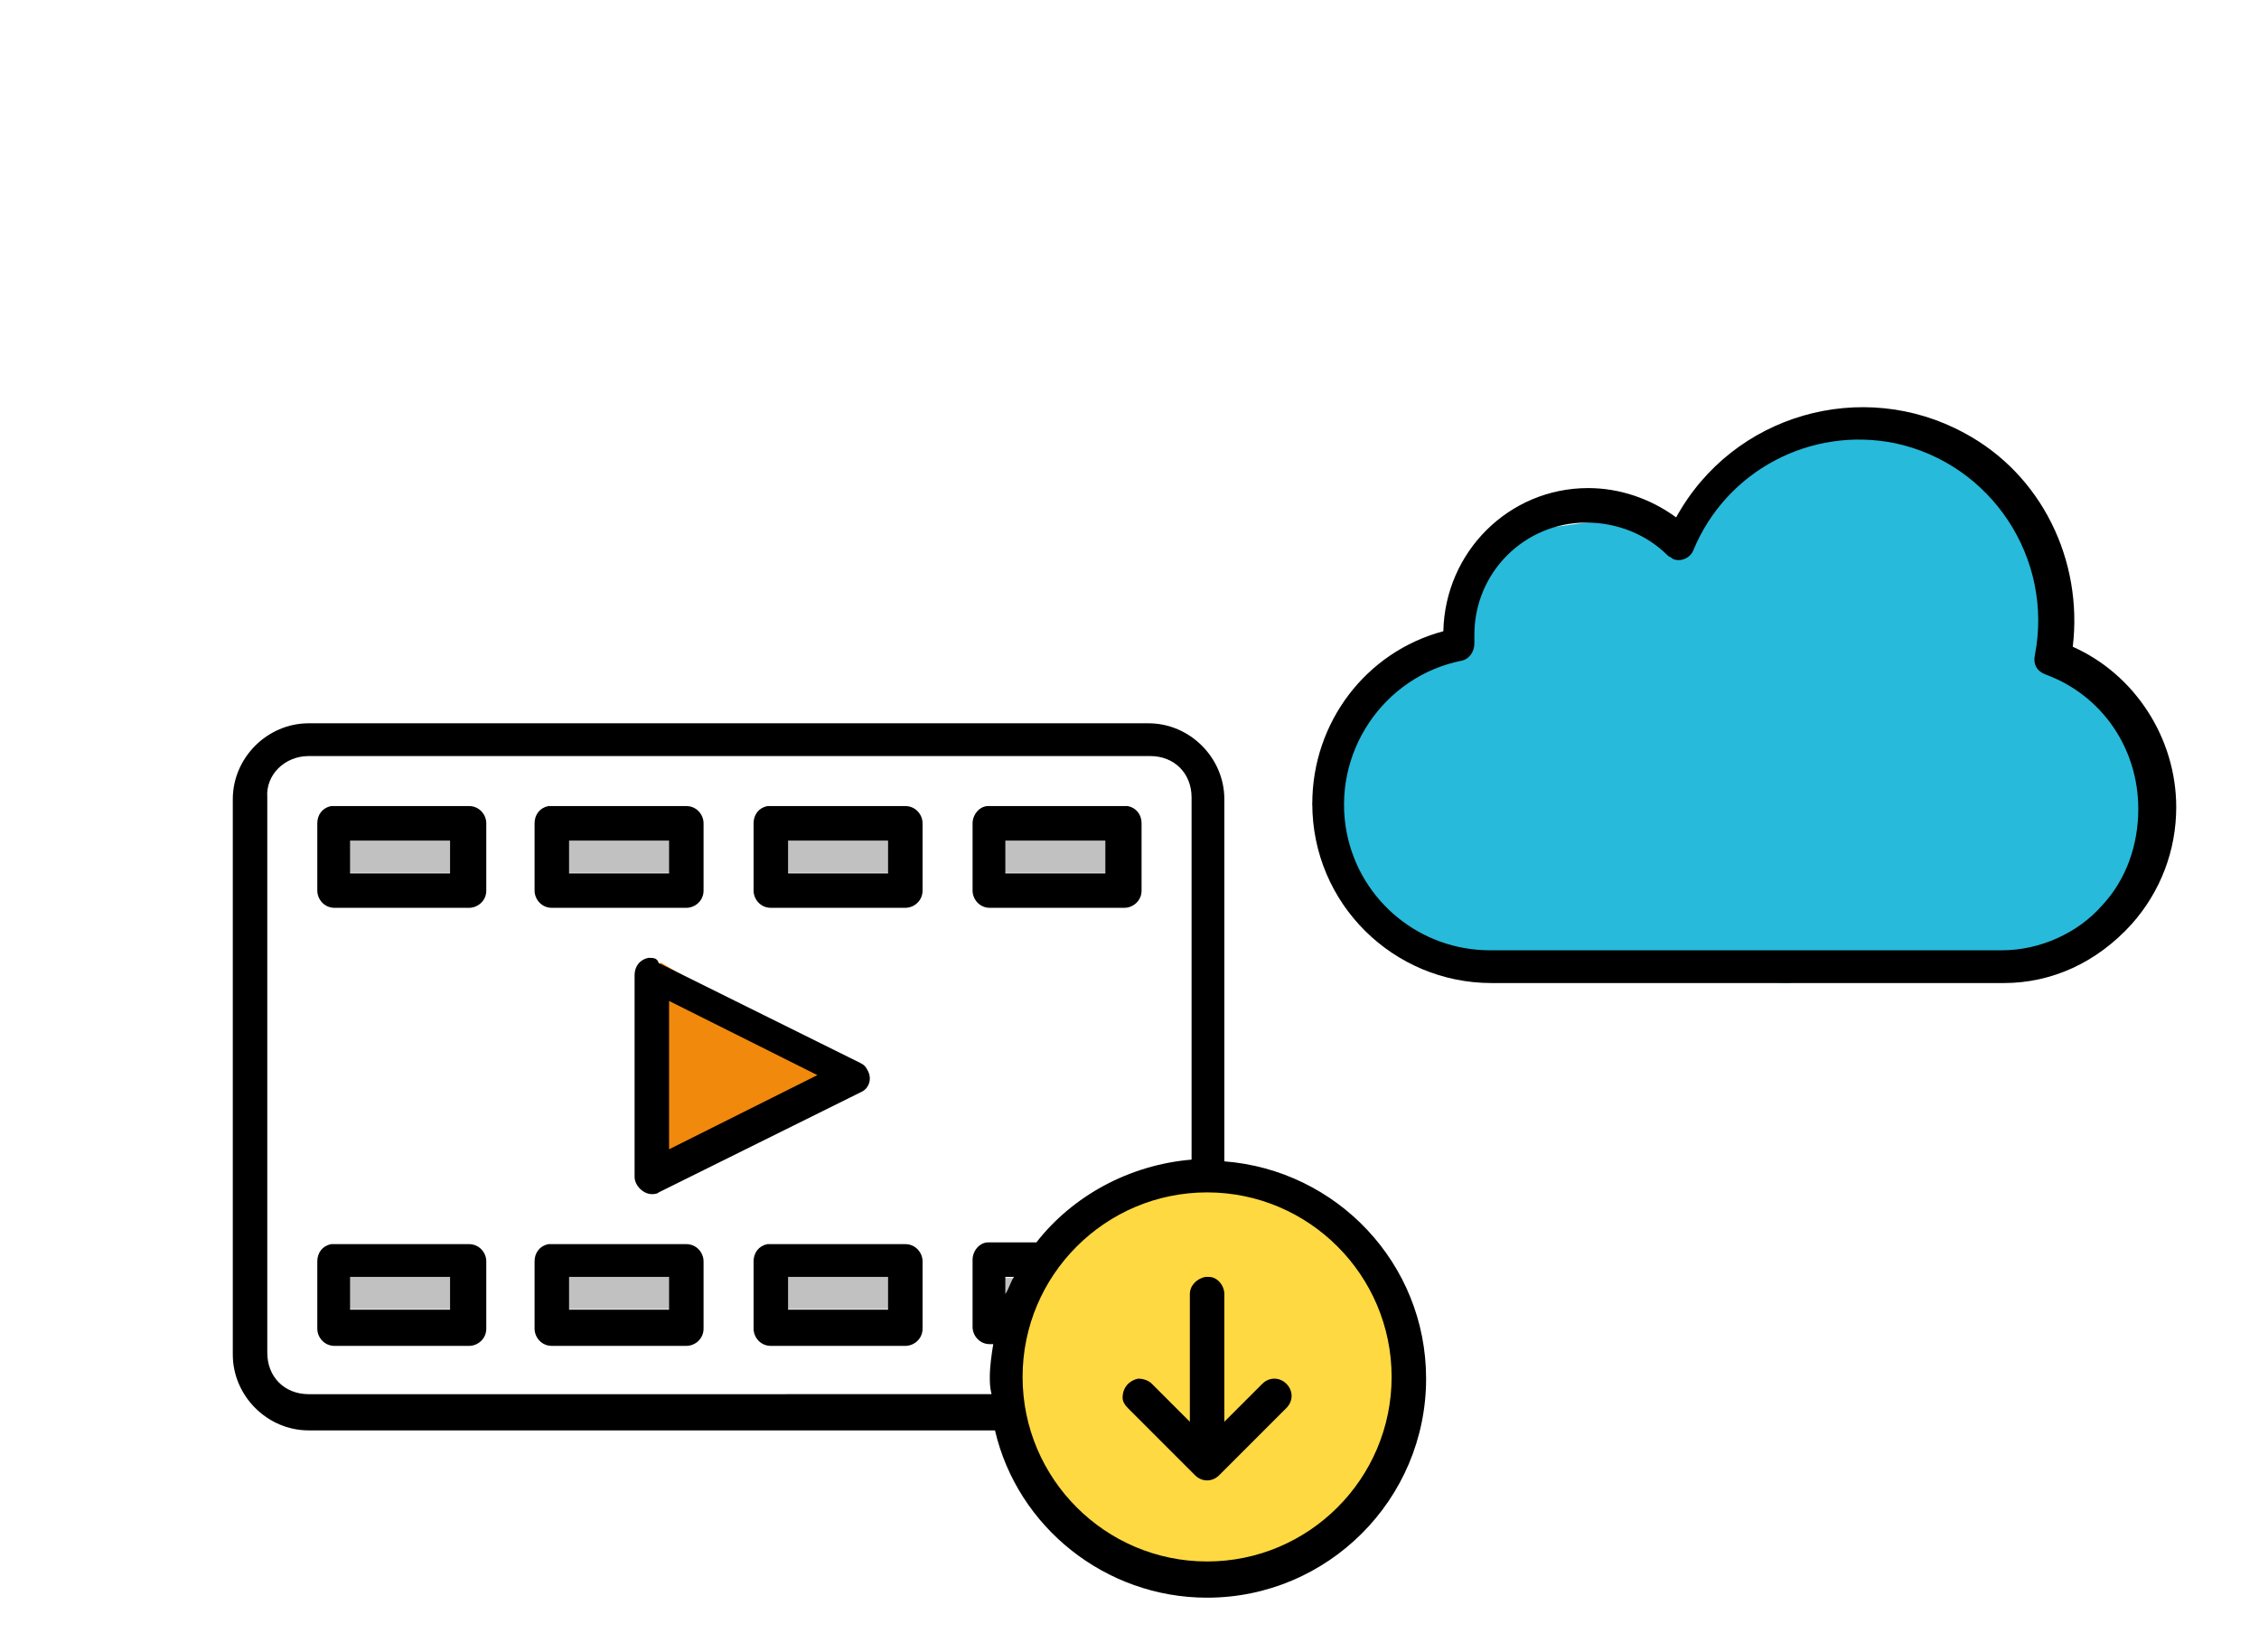 <?xml version="1.0" encoding="utf-8"?>
<!-- Generator: Adobe Illustrator 23.1.1, SVG Export Plug-In . SVG Version: 6.00 Build 0)  -->
<svg version="1.1"
	 id="Layer_1" xmlns:cc="http://creativecommons.org/ns#" xmlns:dc="http://purl.org/dc/elements/1.1/" xmlns:inkscape="http://www.inkscape.org/namespaces/inkscape" xmlns:rdf="http://www.w3.org/1999/02/22-rdf-syntax-ns#" xmlns:sodipodi="http://sodipodi.sourceforge.net/DTD/sodipodi-0.dtd" xmlns:svg="http://www.w3.org/2000/svg"
	 xmlns="http://www.w3.org/2000/svg" xmlns:xlink="http://www.w3.org/1999/xlink" x="0px" y="0px" viewBox="0 0 131 95.8"
	 style="enable-background:new 0 0 131 95.8;" xml:space="preserve">
<style type="text/css">
	.st0{fill:#27BADB;}
	.st1{fill:#C1C1C1;}
	.st2{fill:#F1890C;}
	.st3{fill:#FFD941;}
</style>
<path class="st0" d="M79.5,40.8c5.4-3.6,5.3-2.5,5.4-3.6c0.2-4.3,2.7-6.3,2.7-6.3l4.4-0.6l5.1-0.2c0,0,5.8-5,6.7-4.5
	c0.9,0.5,6.6-1.1,9.2,0c1.9,0.8,5.8,7.6,5.8,7.6s-0.2,3.5,0.4,4.6c0.6,1.1,3.6,2.5,3.6,2.5l3.3,6.5l-5.5,8.2L103.6,57l-20.9-1.5
	L78,52.6l-1.9-6L79.5,40.8z"/>
<rect x="19.6" y="48.7" class="st1" width="6.6" height="1.9"/>
<rect x="32.6" y="48.7" class="st1" width="6.6" height="1.9"/>
<rect x="45.3" y="48.7" class="st1" width="6.6" height="1.9"/>
<rect x="57.9" y="48.7" class="st1" width="6.6" height="1.9"/>
<rect x="57.9" y="74.1" class="st1" width="0.9" height="1.9"/>
<rect x="19.7" y="74" class="st1" width="6.6" height="1.9"/>
<rect x="32.8" y="74" class="st1" width="6.6" height="1.9"/>
<rect x="45.5" y="74" class="st1" width="6.6" height="1.9"/>
<polygon class="st2" points="49.5,62.3 43.9,65.6 38.3,68.8 38.3,62.3 38.3,55.8 43.9,59.1 "/>
<circle class="st3" cx="70" cy="79.9" r="11.2"/>
<g>
	<g transform="translate(0,-952.362)">
		<path d="M17.9,994.3c-2.4,0-4.4,2-4.4,4.4v32.2c0,2.4,2,4.4,4.4,4.4h39.8c1.3,5.6,6.4,9.7,12.3,9.7c7,0,12.7-5.7,12.7-12.7
			c0-6.7-5.2-12.1-11.7-12.6v-21c0-2.4-2-4.4-4.4-4.4H17.9z M17.9,996.2h48.8c1.4,0,2.4,1,2.4,2.4v21c-3.6,0.3-6.9,2.1-9,4.8h-2.7
			c0,0-0.1,0-0.1,0c-0.5,0-0.9,0.5-0.9,1v3.9c0,0.5,0.4,1,1,1h0.2c-0.1,0.6-0.2,1.3-0.2,1.9c0,0.3,0,0.6,0.1,1H17.9
			c-1.4,0-2.4-1-2.4-2.4v-32.2C15.4,997.3,16.5,996.2,17.9,996.2z M19.2,999.1c-0.5,0.1-0.8,0.5-0.8,1v3.9c0,0.5,0.4,1,1,1h7.8
			c0.5,0,1-0.4,1-1v-3.9c0-0.5-0.4-1-1-1h-7.8C19.3,999.1,19.2,999.1,19.2,999.1z M31.8,999.1c-0.5,0.1-0.8,0.5-0.8,1v3.9
			c0,0.5,0.4,1,1,1h7.8c0.5,0,1-0.4,1-1v-3.9c0-0.5-0.4-1-1-1H32C32,999.1,31.9,999.1,31.8,999.1z M44.5,999.1
			c-0.5,0.1-0.8,0.5-0.8,1v3.9c0,0.5,0.4,1,1,1h7.8c0.5,0,1-0.4,1-1v-3.9c0-0.5-0.4-1-1-1h-7.8C44.6,999.1,44.6,999.1,44.5,999.1z
			 M57.3,999.1c-0.5,0-0.9,0.5-0.9,1v3.9c0,0.5,0.4,1,1,1h7.8c0.5,0,1-0.4,1-1v-3.9c0-0.5-0.3-0.9-0.8-1c-0.1,0-0.1,0-0.2,0H57.3
			C57.3,999.1,57.3,999.1,57.3,999.1z M20.3,1001.1h5.8v1.9h-5.8V1001.1z M33,1001.1h5.8v1.9H33V1001.1z M45.7,1001.1h5.8v1.9h-5.8
			V1001.1z M58.3,1001.1h5.8v1.9h-5.8V1001.1z M37.6,1007.9c-0.5,0.1-0.8,0.5-0.8,1v11.7c0,0.5,0.5,1,1,1c0.1,0,0.3,0,0.4-0.1
			l11.7-5.8c0.5-0.2,0.7-0.8,0.4-1.3c-0.1-0.2-0.2-0.3-0.4-0.4l-11.7-5.8C38.1,1007.9,37.9,1007.9,37.6,1007.9z M38.8,1010.4
			l8.6,4.3l-8.6,4.3V1010.4z M70,1021.5c5.9,0,10.7,4.8,10.7,10.7c0,5.9-4.8,10.7-10.7,10.7s-10.7-4.8-10.7-10.7
			C59.3,1026.3,64.1,1021.5,70,1021.5z M19.2,1024.5c-0.5,0.1-0.8,0.5-0.8,1v3.9c0,0.5,0.4,1,1,1h7.8c0.5,0,1-0.4,1-1v-3.9
			c0-0.5-0.4-1-1-1h-7.8C19.3,1024.5,19.2,1024.5,19.2,1024.5z M31.8,1024.5c-0.5,0.1-0.8,0.5-0.8,1v3.9c0,0.5,0.4,1,1,1h7.8
			c0.5,0,1-0.4,1-1v-3.9c0-0.5-0.4-1-1-1H32C32,1024.5,31.9,1024.5,31.8,1024.5z M44.5,1024.5c-0.5,0.1-0.8,0.5-0.8,1v3.9
			c0,0.5,0.4,1,1,1h7.8c0.5,0,1-0.4,1-1v-3.9c0-0.5-0.4-1-1-1h-7.8C44.6,1024.5,44.6,1024.5,44.5,1024.5z M69.9,1026.4
			c-0.5,0.1-0.9,0.5-0.9,1v7.4l-2.2-2.2c-0.2-0.2-0.5-0.3-0.8-0.3c-0.5,0.1-0.9,0.5-0.9,1.1c0,0.2,0.1,0.4,0.3,0.6l3.9,3.9
			c0.4,0.4,1,0.4,1.4,0c0,0,0,0,0,0l3.9-3.9c0.4-0.4,0.4-1,0-1.4c-0.4-0.4-1-0.4-1.4,0l-2.2,2.2v-7.4c0-0.5-0.4-1-0.9-1
			C70,1026.4,69.9,1026.4,69.9,1026.4z M20.3,1026.4h5.8v1.9h-5.8V1026.4z M33,1026.4h5.8v1.9H33V1026.4z M45.7,1026.4h5.8v1.9h-5.8
			V1026.4z M58.3,1026.4h0.5c-0.2,0.3-0.3,0.7-0.5,1V1026.4z"/>
	</g>
</g>
<g>
	<title>zntitled-1</title>
	<path d="M116.2,57H86.5c-5.7,0-10.4-4.6-10.4-10.4c0-4.7,3.1-8.8,7.6-10c0.1-4.6,3.8-8.3,8.4-8.3c1.8,0,3.6,0.6,5.1,1.7
		c3.3-6,10.8-8.1,16.7-4.9c4.5,2.4,6.9,7.4,6.3,12.4c3.6,1.6,6,5.3,6,9.3c0,2.5-0.9,4.9-2.6,6.8C121.6,55.8,119,57,116.2,57z
		 M92,30.3c-3.6,0-6.5,2.9-6.5,6.5c0,0.2,0,0.4,0,0.5c0,0.5-0.3,0.9-0.7,1c-4.6,0.9-7.6,5.4-6.7,10c0.8,4,4.3,6.8,8.3,6.8h29.7
		c2.2,0,4.4-1,5.8-2.6c1.4-1.5,2.1-3.5,2.1-5.6c0-3.5-2.1-6.6-5.4-7.8c-0.5-0.2-0.7-0.6-0.6-1.1c1.1-5.6-2.5-11.1-8.1-12.3
		c-4.9-1-9.8,1.6-11.7,6.2c-0.2,0.5-0.8,0.7-1.2,0.5c-0.1-0.1-0.2-0.1-0.3-0.2C95.5,31,93.8,30.3,92,30.3z"/>
</g>
</svg>
